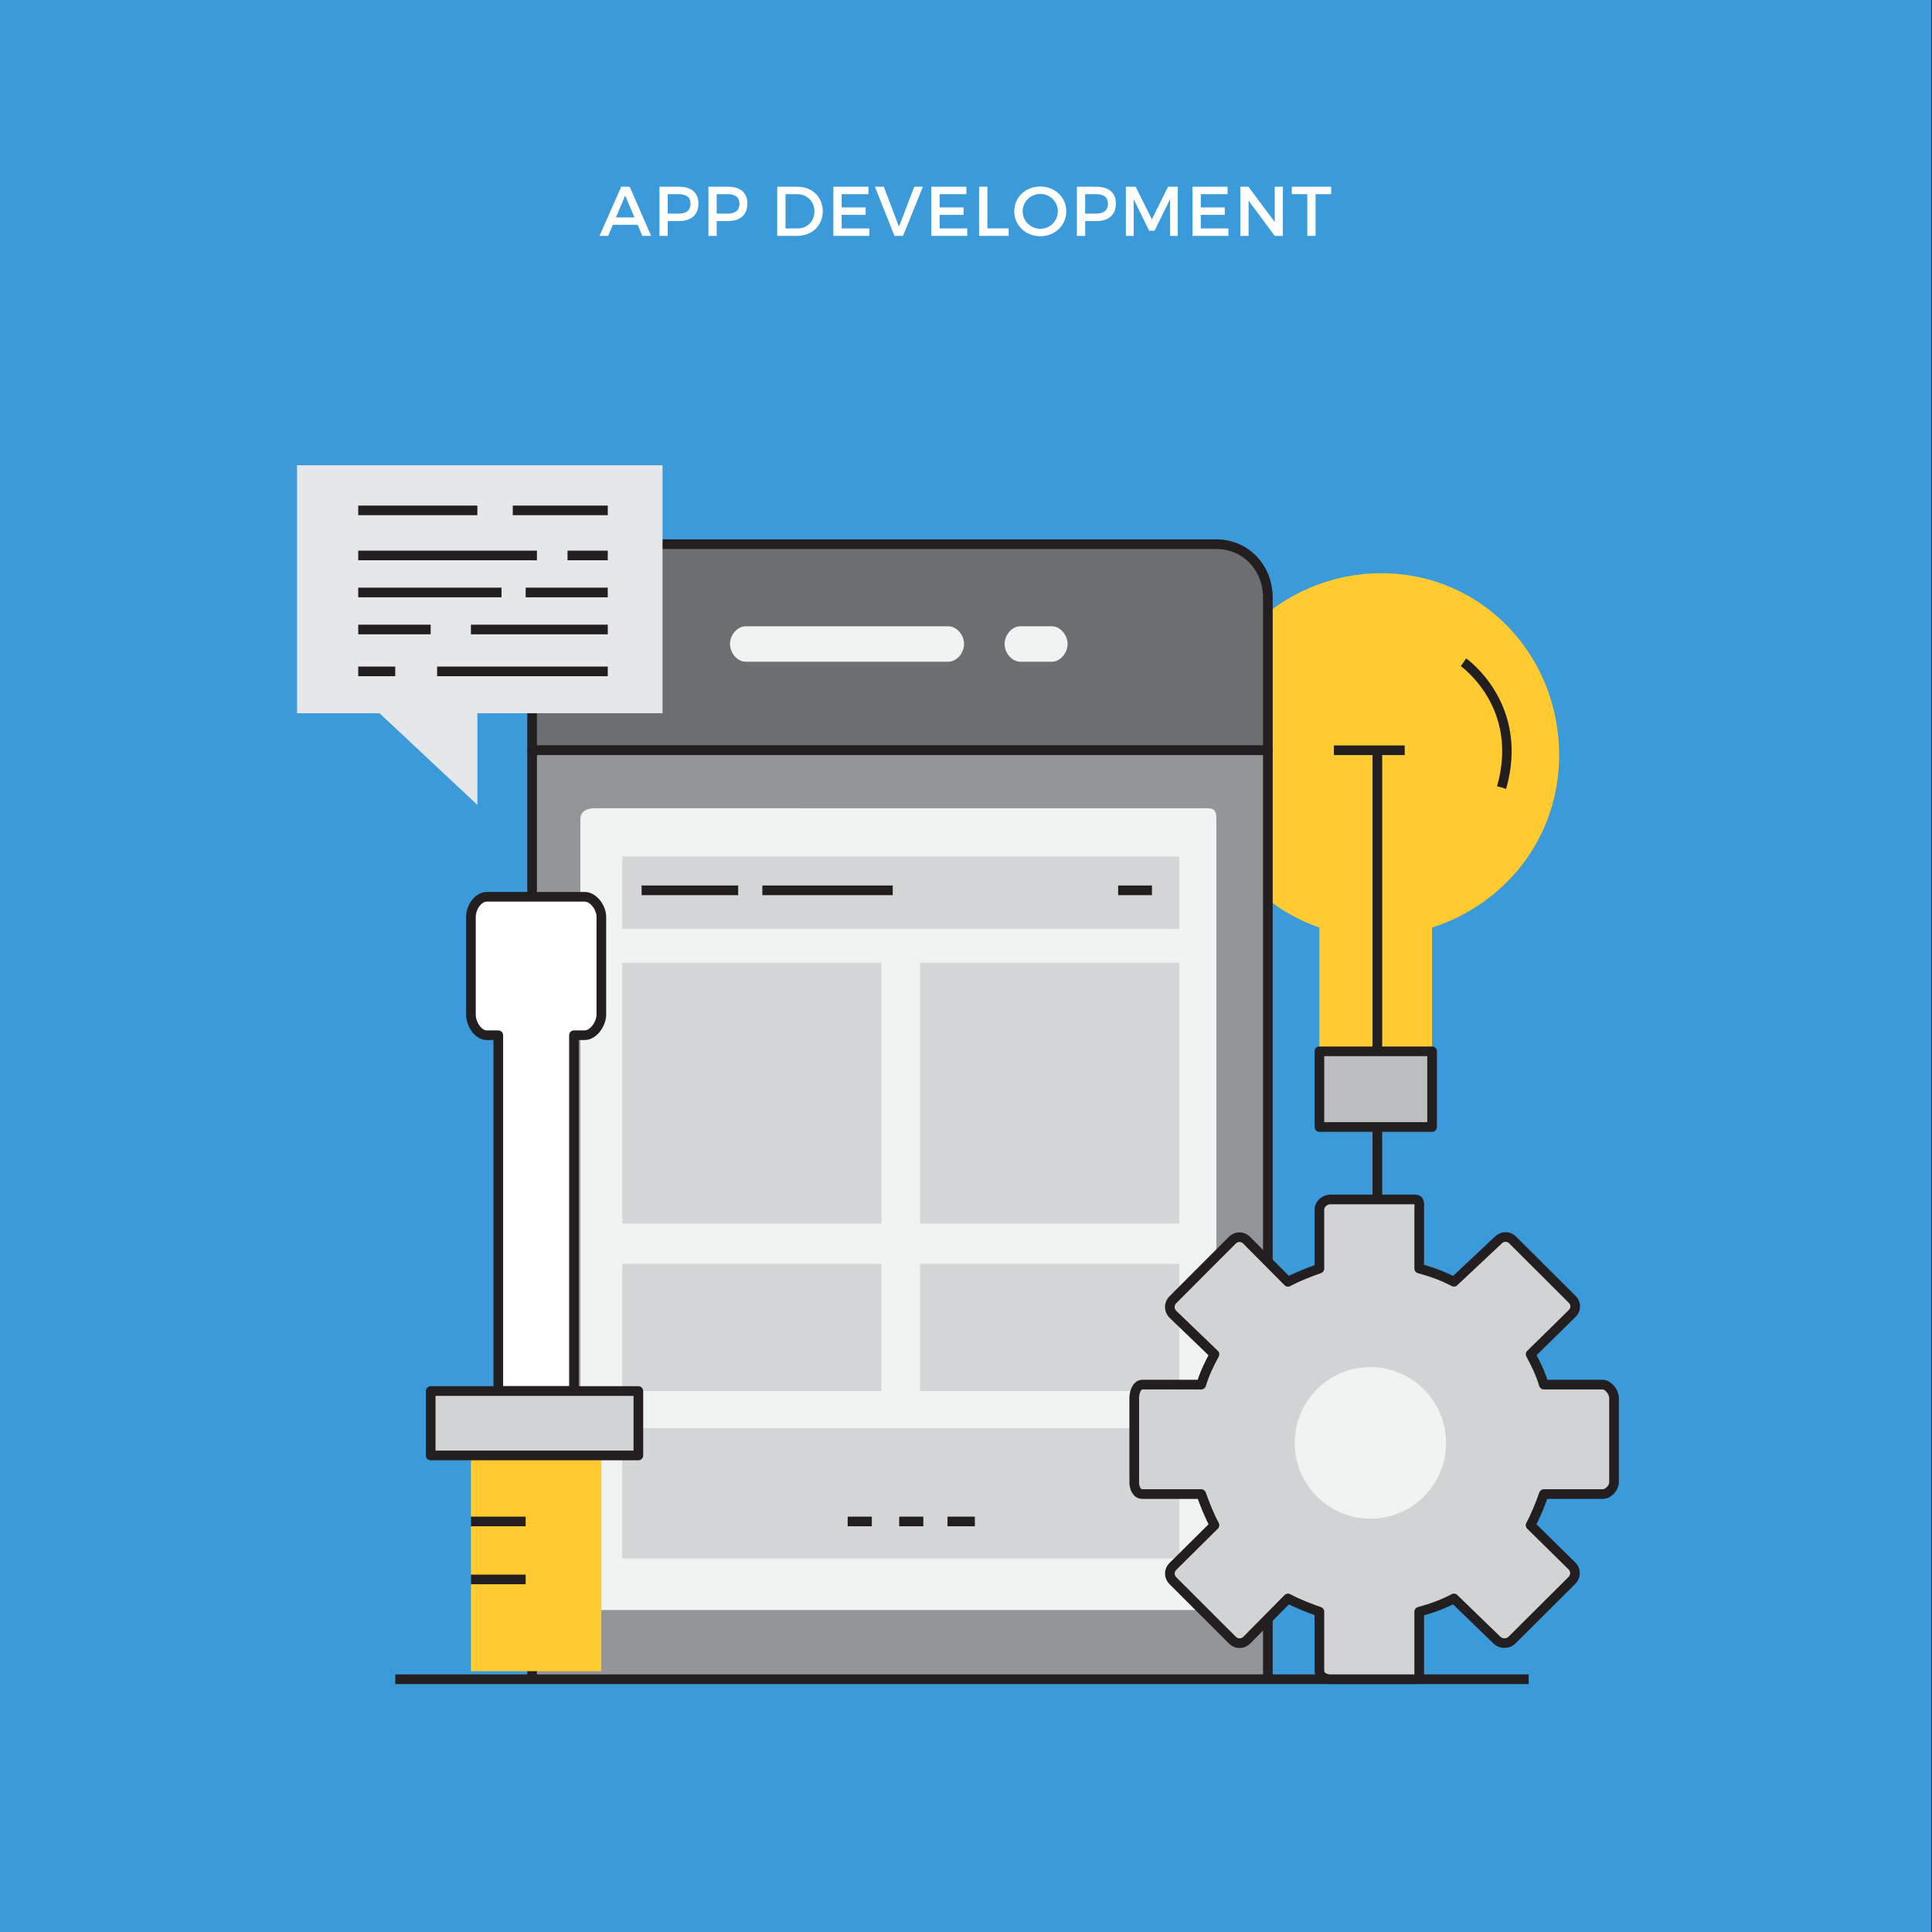 <?xml version="1.0" encoding="utf-8"?>
<!-- Generator: Adobe Illustrator 19.0.0, SVG Export Plug-In . SVG Version: 6.00 Build 0)  -->
<svg version="1.1" xmlns="http://www.w3.org/2000/svg" xmlns:xlink="http://www.w3.org/1999/xlink" x="0px" y="0px"
	 viewBox="0 0 1200 1200" enable-background="new 0 0 1200 1200" xml:space="preserve">
<rect x="0" y="0" width="1200" height="1200" fill="#333333" stroke="none"/>
<g id="Background">
</g>
<g id="Element">
	<g>
		<rect x="-0.5" fill="#3B9ADA" width="1200" height="1200"/>
		<g>
			<path fill="#FFCB31" d="M744.358,469.109c0-62.45,51.215-113.069,113.582-113.069c62.358,0,110.48,50.618,110.48,113.069
				c0,49.678-31.92,91.84-78.92,107.016V653h-70v-76.875C775.5,560.95,744.358,518.787,744.358,469.109z"/>
			
				<rect x="819.5" y="653" fill="#BCBEC0" stroke="#231F20" stroke-width="6" stroke-linejoin="round" stroke-miterlimit="10" width="70" height="47"/>
			
				<line fill="none" stroke="#231F20" stroke-width="6" stroke-linejoin="round" stroke-miterlimit="10" x1="855.5" y1="653" x2="855.5" y2="466"/>
			
				<line fill="none" stroke="#231F20" stroke-width="6" stroke-linejoin="round" stroke-miterlimit="10" x1="872.5" y1="466" x2="828.5" y2="466"/>
			<path fill="none" stroke="#231F20" stroke-width="5.86" stroke-linejoin="round" stroke-miterlimit="10" d="M908.997,411.354
				c0,0,38.244,26.753,23.668,77.811"/>
		</g>
		<g>
			<g>
				<path fill="#FFFFFF" d="M380.655,139.621l-2.919,6.894h-5.36l13.465-30.544h5.272l13.334,30.544h-5.49l-2.919-6.894H380.655z
					 M388.324,121.47l-5.752,13.57h11.504L388.324,121.47z"/>
				<path fill="#FFFFFF" d="M421.748,115.972c7.669,0,12.07,3.796,12.07,10.429c0,6.894-4.401,10.909-12.07,10.909h-7.016v9.207
					h-5.142v-30.544H421.748z M414.732,132.684h6.798c4.706,0,7.364-2.007,7.364-6.152c0-4.014-2.658-5.934-7.364-5.934h-6.798
					V132.684z"/>
				<path fill="#FFFFFF" d="M452.165,115.972c7.669,0,12.07,3.796,12.07,10.429c0,6.894-4.401,10.909-12.07,10.909h-7.015v9.207
					h-5.142v-30.544H452.165z M445.15,132.684h6.798c4.706,0,7.364-2.007,7.364-6.152c0-4.014-2.658-5.934-7.364-5.934h-6.798
					V132.684z"/>
				<path fill="#FFFFFF" d="M495.263,115.972c9.151,0,15.774,6.414,15.774,15.272c0,8.814-6.667,15.272-15.905,15.272h-12.375
					v-30.544H495.263z M487.899,141.89h7.495c5.926,0,10.458-4.407,10.458-10.603c0-6.24-4.662-10.69-10.676-10.69h-7.277V141.89z"
					/>
				<path fill="#FFFFFF" d="M522.762,120.597v8.247h14.903v4.625h-14.903v8.421h17.168v4.625h-22.31v-30.544h21.787v4.625H522.762z"
					/>
				<path fill="#FFFFFF" d="M555.576,146.516l-12.157-30.544h5.534l9.412,24.828l9.499-24.828h5.359l-12.332,30.544H555.576z"/>
				<path fill="#FFFFFF" d="M583.596,120.597v8.247h14.902v4.625h-14.902v8.421h17.168v4.625h-22.31v-30.544h21.787v4.625H583.596z"
					/>
				<path fill="#FFFFFF" d="M626.476,141.847v4.669h-18.345v-30.544h5.142v25.875H626.476z"/>
				<path fill="#FFFFFF" d="M662.296,131.244c0,8.727-7.059,15.49-16.166,15.49c-9.107,0-16.166-6.763-16.166-15.49
					c0-8.77,7.059-15.403,16.166-15.403C655.237,115.841,662.296,122.517,662.296,131.244z M635.193,131.244
					c0,6.065,5.011,10.865,10.981,10.865c5.97,0,10.85-4.8,10.85-10.865s-4.88-10.778-10.85-10.778
					C640.16,120.466,635.193,125.179,635.193,131.244z"/>
				<path fill="#FFFFFF" d="M681.035,115.972c7.669,0,12.07,3.796,12.07,10.429c0,6.894-4.401,10.909-12.07,10.909h-7.016v9.207
					h-5.142v-30.544H681.035z M674.02,132.684h6.798c4.706,0,7.364-2.007,7.364-6.152c0-4.014-2.658-5.934-7.364-5.934h-6.798
					V132.684z"/>
				<path fill="#FFFFFF" d="M726.791,146.516l-0.044-22.82l-9.63,19.635h-3.355l-9.63-19.635v22.82h-4.837v-30.544h6.1l10.066,20.29
					l10.022-20.29h6.057v30.544H726.791z"/>
				<path fill="#FFFFFF" d="M745.836,120.597v8.247h14.903v4.625h-14.903v8.421h17.168v4.625h-22.31v-30.544h21.787v4.625H745.836z"
					/>
				<path fill="#FFFFFF" d="M791.764,146.516l-16.252-21.904v21.904h-5.142v-30.544h5.055l16.339,21.948v-21.948h5.055v30.544
					H791.764z"/>
				<path fill="#FFFFFF" d="M817.129,120.597v25.918h-5.142v-25.918h-9.63v-4.625h24.445v4.625H817.129z"/>
			</g>
		</g>
		<g>
			<g>
				<path fill="#6D6E71" stroke="#231F20" stroke-width="6" stroke-linejoin="round" stroke-miterlimit="10" d="M787.5,371.266
					c0-18.554-13.603-33.266-32.13-33.266H363.922c-18.529,0-33.422,14.712-33.422,33.266V466h457V371.266z"/>
				<polyline fill="#939598" stroke="#231F20" stroke-width="6" stroke-linejoin="round" stroke-miterlimit="10" points="
					787.5,1043 787.5,466 330.5,466 330.5,1043 				"/>
			</g>
			<path fill="#F1F2F2" d="M360.5,992.829c0,4.642,4.384,7.171,9.016,7.171h380.261c4.632,0,5.723-2.529,5.723-7.171V508.458
				c0-4.636-1.091-6.458-5.723-6.458H369.516c-4.631,0-9.016,1.822-9.016,6.458V992.829z"/>
			
				<line fill="none" stroke="#231F20" stroke-width="6" stroke-linejoin="round" stroke-miterlimit="10" x1="245.5" y1="1043" x2="949.5" y2="1043"/>
			<path fill="#F1F2F2" d="M453.397,400c0,5.414,4.381,11,9.787,11h125.82c5.405,0,9.788-5.586,9.788-11s-4.383-11-9.788-11h-125.82
				C457.777,389,453.397,394.586,453.397,400C453.397,400,453.397,394.586,453.397,400z"/>
			<path fill="#F1F2F2" d="M623.957,400c0,5.414,4.38,11,9.785,11h19.573c5.402,0,9.785-5.586,9.785-11s-4.383-11-9.785-11h-19.573
				C628.337,389,623.957,394.586,623.957,400C623.957,400,623.957,394.586,623.957,400z"/>
			<g opacity="0.3">
				<rect x="386.5" y="532" fill="#939598" width="346" height="45"/>
				<rect x="386.5" y="598" fill="#939598" width="161" height="162"/>
				<rect x="571.5" y="598" fill="#939598" width="161" height="162"/>
				<rect x="386.5" y="785" fill="#939598" width="161" height="79"/>
				<rect x="571.5" y="785" fill="#939598" width="161" height="79"/>
				<rect x="386.5" y="887" fill="#939598" width="346" height="81"/>
			</g>
			
				<line fill="none" stroke="#231F20" stroke-width="6" stroke-linejoin="round" stroke-miterlimit="10" x1="398.5" y1="553" x2="458.5" y2="553"/>
			
				<line fill="none" stroke="#231F20" stroke-width="6" stroke-linejoin="round" stroke-miterlimit="10" x1="473.5" y1="553" x2="554.5" y2="553"/>
			
				<line fill="none" stroke="#231F20" stroke-width="6" stroke-linejoin="round" stroke-miterlimit="10" x1="526.5" y1="945" x2="541.5" y2="945"/>
			
				<line fill="none" stroke="#231F20" stroke-width="6" stroke-linejoin="round" stroke-miterlimit="10" x1="558.5" y1="945" x2="573.5" y2="945"/>
			
				<line fill="none" stroke="#231F20" stroke-width="6" stroke-linejoin="round" stroke-miterlimit="10" x1="588.5" y1="945" x2="605.5" y2="945"/>
			
				<line fill="none" stroke="#231F20" stroke-width="6" stroke-linejoin="round" stroke-miterlimit="10" x1="694.5" y1="553" x2="715.5" y2="553"/>
		</g>
		<g>
			<g>
				<path fill="#FFFFFF" stroke="#231F20" stroke-width="6" stroke-linejoin="round" stroke-miterlimit="10" d="M363.089,557
					h-60.704c-5.59,0-9.885,6.832-9.885,12.433v60.803c0,5.586,4.295,12.764,9.885,12.764h7.115v221h47V643h6.589
					c5.596,0,10.411-7.178,10.411-12.764v-60.803C373.5,563.832,368.686,557,363.089,557z"/>
				<rect x="292.5" y="904" fill="#FFCB31" width="81" height="134"/>
				
					<rect x="267.5" y="864" fill="#D1D3D4" stroke="#231F20" stroke-width="6" stroke-linejoin="round" stroke-miterlimit="10" width="129" height="40"/>
			</g>
			
				<line fill="none" stroke="#231F20" stroke-width="6" stroke-linejoin="round" stroke-miterlimit="10" x1="326.5" y1="945" x2="292.5" y2="945"/>
			
				<line fill="none" stroke="#231F20" stroke-width="6" stroke-linejoin="round" stroke-miterlimit="10" x1="326.5" y1="981" x2="292.5" y2="981"/>
		</g>
		<g>
			<polygon fill="#E6E7E8" points="184.5,289 411.5,289 411.5,443 296.5,443 296.5,499.95 235.721,443 184.5,443 			"/>
			
				<line fill="none" stroke="#231F20" stroke-width="6" stroke-linejoin="round" stroke-miterlimit="10" x1="222.5" y1="317" x2="296.5" y2="317"/>
			
				<line fill="none" stroke="#231F20" stroke-width="6" stroke-linejoin="round" stroke-miterlimit="10" x1="318.5" y1="317" x2="377.5" y2="317"/>
			
				<line fill="none" stroke="#231F20" stroke-width="6" stroke-linejoin="round" stroke-miterlimit="10" x1="352.5" y1="345" x2="377.5" y2="345"/>
			
				<line fill="none" stroke="#231F20" stroke-width="6" stroke-linejoin="round" stroke-miterlimit="10" x1="222.5" y1="345" x2="333.5" y2="345"/>
			
				<line fill="none" stroke="#231F20" stroke-width="6" stroke-linejoin="round" stroke-miterlimit="10" x1="326.5" y1="368" x2="377.5" y2="368"/>
			
				<line fill="none" stroke="#231F20" stroke-width="6" stroke-linejoin="round" stroke-miterlimit="10" x1="222.5" y1="368" x2="311.5" y2="368"/>
			
				<line fill="none" stroke="#231F20" stroke-width="6" stroke-linejoin="round" stroke-miterlimit="10" x1="292.5" y1="391" x2="377.5" y2="391"/>
			
				<line fill="none" stroke="#231F20" stroke-width="6" stroke-linejoin="round" stroke-miterlimit="10" x1="222.5" y1="391" x2="267.5" y2="391"/>
			
				<line fill="none" stroke="#231F20" stroke-width="6" stroke-linejoin="round" stroke-miterlimit="10" x1="271.5" y1="417" x2="377.5" y2="417"/>
			
				<line fill="none" stroke="#231F20" stroke-width="6" stroke-linejoin="round" stroke-miterlimit="10" x1="222.5" y1="417" x2="245.5" y2="417"/>
		</g>
		<g>
			<path fill="#D1D3D4" stroke="#231F20" stroke-width="6" stroke-linejoin="round" stroke-miterlimit="10" d="M881.5,1037.656
				v-36.612c8-2.11,15.273-4.87,21.547-8.221l26.73,25.894c2.447,2.463,6.878,2.463,9.312,0l37.263-37.102
				c2.453-2.454,2.562-6.435,0.105-8.876l-25.799-25.406c3.347-6.273,6.161-13.333,8.256-19.333h36.571
				c3.462,0,7.015-3.805,7.015-7.287v-52.458c0-3.47-3.553-8.254-7.015-8.254h-36.571c-2.095-7-4.858-12.564-8.201-18.834
				l25.859-25.41c2.453-2.456,2.453-6.173,0-8.641l-37.061-36.965c-2.447-2.471-6.408-2.408-8.858,0.061l-27.606,25.914
				c-6.274-3.339-13.547-6.071-21.547-8.205v-36.606c0-3.464,0.686-6.314-2.788-6.314h-52.4c-3.456,0-6.812,2.85-6.812,6.314v36.606
				c-6,2.133-13.264,4.894-19.508,8.237l-25.737-25.883c-2.438-2.469-6.359-2.469-8.806,0l-37.033,37.087
				c-2.45,2.469-2.429,6.435,0.018,8.891l25.894,24.913c-3.35,6.27-6.12,11.834-8.221,18.834h-36.55
				c-3.474,0-5.057,4.784-5.057,8.254v52.458c0,3.482,1.583,7.287,5.057,7.287h36.55c2.101,6,4.879,13.06,8.232,19.333
				l-25.887,25.655c-2.45,2.441-2.45,6.297,0,8.756l37.064,37.034c2.447,2.466,6.435,2.435,8.87-0.031l25.606-25.911
				c6.244,3.354,13.508,6.098,19.508,8.208v36.612c0,3.47,3.356,5.344,6.812,5.344h52.4C882.186,1043,881.5,1041.126,881.5,1037.656
				z"/>
			<path fill="#F1F2F2" d="M851.168,943.299c-25.957,0-46.998-21.088-46.998-47.074c0-25.998,21.041-47.08,46.998-47.08
				c25.975,0,47.013,21.082,47.013,47.08C898.182,922.21,877.143,943.299,851.168,943.299z"/>
		</g>
		
			<line fill="none" stroke="#231F20" stroke-width="6" stroke-linejoin="round" stroke-miterlimit="10" x1="855.5" y1="700" x2="855.5" y2="745"/>
	</g>
</g>
</svg>
